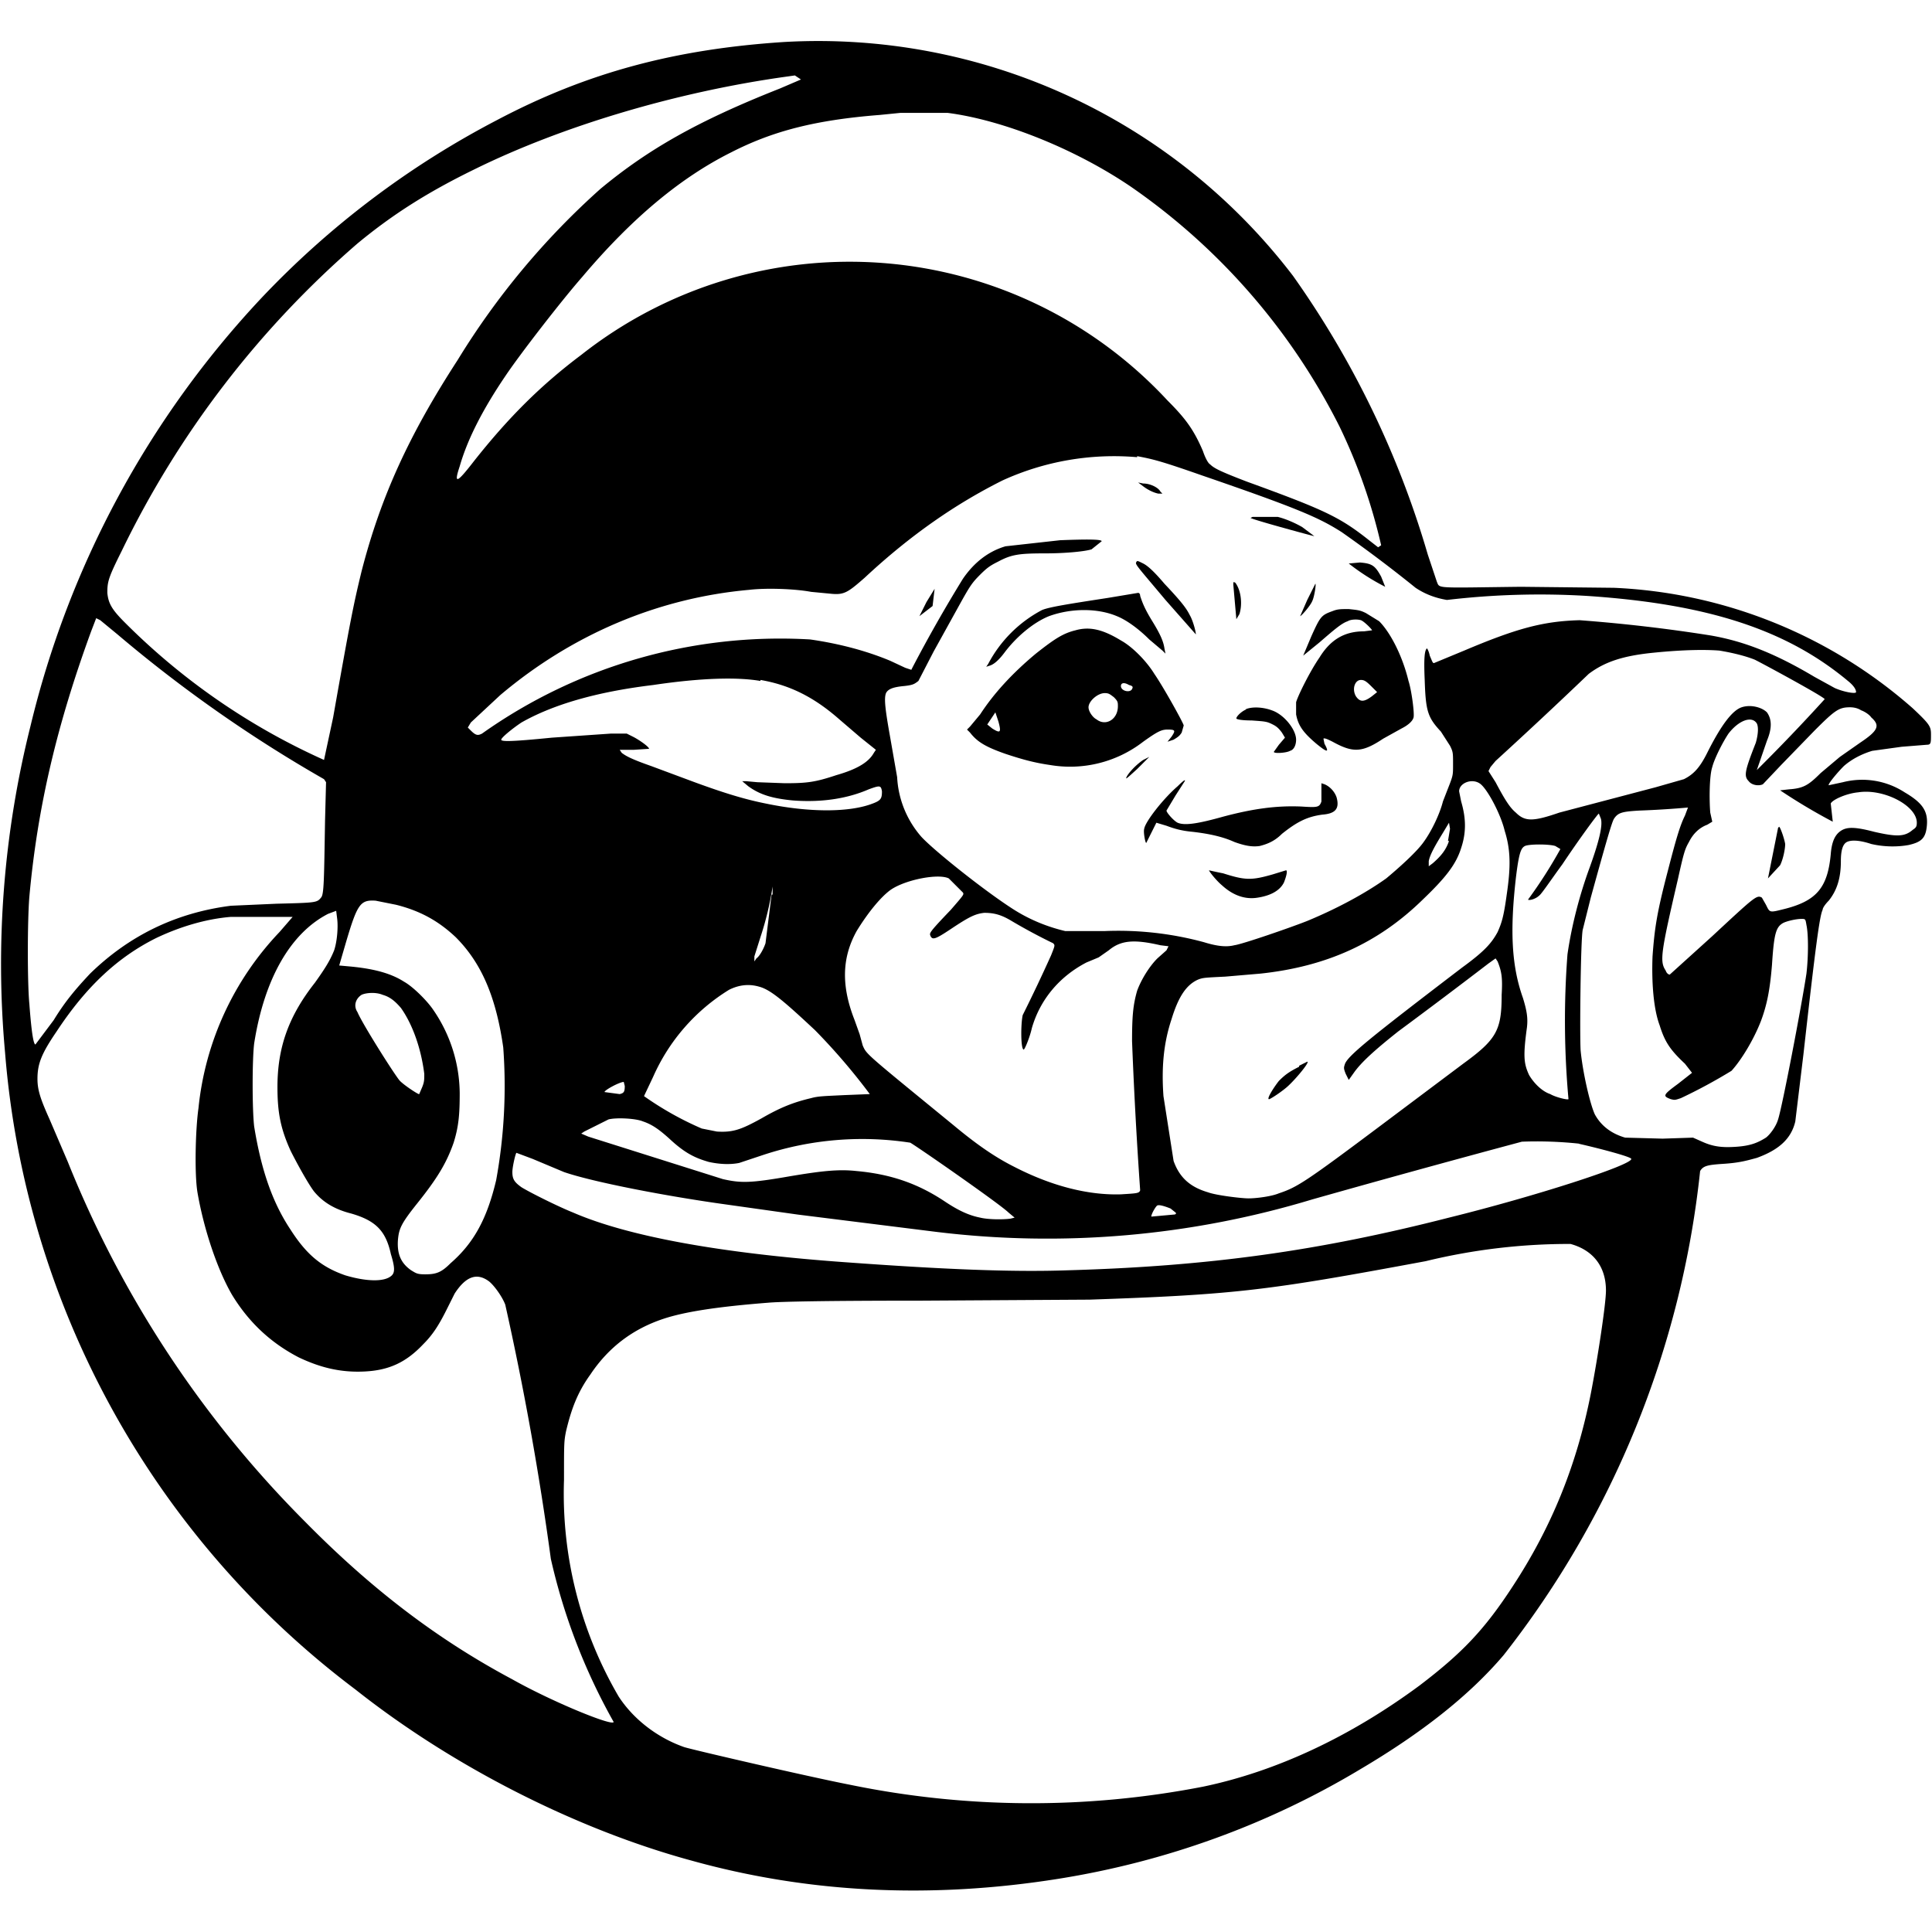 <?xml version="1.0" standalone="no"?>
<!DOCTYPE svg PUBLIC "-//W3C//DTD SVG 20010904//EN"
 "http://www.w3.org/TR/2001/REC-SVG-20010904/DTD/svg10.dtd">

<svg xmlns="http://www.w3.org/2000/svg" width='100' height='100' version="1.0" viewBox="0 0 1908 1827">
  <path d="M774 1C667 8 580 31 491 78a879 879 0 0 0-233 176A937 937 0 0 0 30 677 965 965 0 0 0 5 999a874 874 0 0 0 346 629c96 76 218 138 332 169 115 32 236 38 362 18 107-17 208-54 298-108 61-36 108-73 142-113a933 933 0 0 0 194-478c3-5 7-6 21-7 17-1 24-3 35-6 22-8 34-19 38-36l8-66c12-107 16-137 19-143 0-2 3-6 6-9 8-10 12-22 12-39 0-11 2-17 6-19s12-2 24 2c13 3 26 3 37 1 13-3 17-7 18-20 1-14-5-22-22-32a77 77 0 0 0-61-10l-14 3c-1-1 8-12 15-19 8-7 18-12 28-15l29-4 25-2c4 0 4-2 4-10s-1-10-18-26a478 478 0 0 0-295-119l-92-1c-85 1-80 2-83-5l-9-27a921 921 0 0 0-133-275A590 590 0 0 0 774 1zm14 35 3 2-21 9c-81 32-130 60-177 99a754 754 0 0 0-141 169c-48 74-76 135-95 209-8 33-11 48-28 144l-9 42a658 658 0 0 1-197-136c-13-13-16-19-17-29 0-11 1-15 14-41a947 947 0 0 1 233-304c35-29 70-51 115-73 87-43 201-77 310-92l7-1 3 2zm148 35c54 7 125 35 181 73a634 634 0 0 1 206 237 551 551 0 0 1 41 117l-3 2-9-7c-29-23-44-30-121-58-26-10-32-13-36-17-2-1-5-7-7-13-9-21-17-32-35-50a428 428 0 0 0-579-45c-40 30-72 62-106 105-17 22-20 23-14 5 8-28 24-58 45-89 14-21 55-74 76-98 49-58 97-98 147-123 41-21 83-32 147-37l20-2h47zm187 339c16 3 24 5 64 19 96 33 116 42 138 56a1344 1344 0 0 1 73 55c9 6 19 10 31 12a780 780 0 0 1 138-4c121 8 198 34 258 84 5 4 8 8 8 11 0 2-12 0-21-4l-20-11c-37-22-68-35-103-41a1581 1581 0 0 0-129-15c-36 1-62 8-114 30l-29 12c-2 1-2 0-5-7-1-5-3-8-3-7-2 2-3 9-2 31 1 31 3 37 16 51l9 14c3 6 3 7 3 18 0 10 0 11-3 19l-7 18c-3 12-11 29-19 40-7 10-25 26-37 36-21 15-49 30-78 42-15 6-64 23-72 24-8 2-17 1-30-3a323 323 0 0 0-98-11h-39c-17-4-35-11-52-22-28-18-77-57-90-71a97 97 0 0 1-24-59l-7-40c-5-28-6-38-4-43 2-4 7-6 18-7 9-1 10-2 14-5l15-29 26-47c10-18 12-21 20-29 7-7 10-9 18-13 13-7 21-8 46-8 21 0 40-2 46-4l10-8c0-2-15-2-41-1l-54 6c-17 5-31 16-42 32a1420 1420 0 0 0-50 88l-1 2-6-2-15-7c-24-10-51-17-79-21a509 509 0 0 0-324 93c-4 2-6 2-11-3l-3-3 3-5 29-27c71-60 156-96 246-104 17-2 45-1 61 2l21 2c12 1 16-2 32-16 45-42 90-73 136-96a265 265 0 0 1 133-23zM116 586a1354 1354 0 0 0 204 143l2 3-1 38c-1 59-1 73-4 76-4 5-5 5-44 6l-45 2c-55 7-101 30-139 67-15 16-25 28-36 46l-18 24c-2 0-4-13-6-40-2-20-2-82 0-106 8-88 27-169 61-262l5-13 4 2 17 14zm1582 16c12 2 25 5 35 9 10 5 69 37 69 39a1852 1852 0 0 1-67 70l10-29c5-12 5-21 0-28-5-5-16-8-25-5s-20 17-34 45c-7 14-13 21-23 26l-28 8-95 25c-26 9-34 9-43 0-6-5-11-13-20-30l-7-11 2-4 5-6a5310 5310 0 0 0 92-86c16-12 34-18 65-21 30-3 51-3 64-2zm-947 29c29 5 53 17 78 39l21 18 15 12-2 3c-5 9-16 16-37 22-21 7-29 8-51 8l-27-1-11-1h-4l6 5c11 8 23 12 44 14 26 2 52-1 75-11 11-4 12-4 13 2 0 7-1 9-9 12-23 9-63 9-106 0-20-4-40-10-70-21l-43-16c-20-7-25-10-29-13l-2-3h14l15-1c0-2-10-9-16-12l-6-3h-16l-58 4c-40 4-50 4-50 2s11-11 20-17c30-17 72-30 130-37 47-7 83-8 106-4zm1087 30c3 1 8 4 10 7 9 8 7 13-11 25l-20 14-19 16c-12 12-17 15-31 16l-9 1a581 581 0 0 0 52 31l-1-9-1-9c2-4 16-10 27-11 25-4 58 13 58 30 0 4-1 5-4 7-8 7-16 7-38 2-19-5-27-5-33-1s-9 11-10 23c-3 33-14 46-45 54-16 4-15 4-19-4l-4-7c-5-3-7-1-49 38l-42 38c-1 0-3-1-4-4-6-9-5-17 12-90 6-27 7-30 11-37 4-8 10-14 18-17l5-3-2-9c-1-12-1-36 2-45 2-8 10-24 16-33 10-13 23-18 28-10 2 4 1 12-1 19-11 28-12 33-7 38 3 4 10 5 14 3l18-19 33-34c20-20 24-23 35-23 4 0 8 1 11 3zm-377 72c7 4 21 30 25 47 6 19 6 36 2 63-3 22-5 28-9 37-6 11-13 19-35 35-93 71-114 88-116 96-1 3-1 4 1 9l3 6 5-7c7-10 20-22 44-41a6586 6586 0 0 0 89-67l7-5 2 3c4 10 5 16 4 33 0 35-5 44-38 68l-80 60c-76 57-84 62-102 68-7 3-22 5-30 5-7 0-32-3-40-6-17-5-28-14-34-31l-10-64c-2-28 0-52 8-76 7-23 15-34 26-39 5-2 7-2 27-3l35-3c65-7 116-30 160-73 23-22 33-35 38-51 5-15 5-29 0-46l-2-10c0-8 12-13 20-8zm206 24-3 8c-5 10-9 24-17 55-11 42-13 57-15 84-1 26 1 52 7 68 5 16 10 24 25 38l7 9-14 11c-15 11-15 12-7 15 4 1 4 1 10-1a523 523 0 0 0 50-27c10-11 22-31 29-49 6-16 9-31 11-56 2-31 4-37 11-41 4-2 13-4 18-4 4 0 4 0 5 6 2 9 2 31 0 48-5 33-24 132-28 144-2 7-8 15-12 18-8 5-15 8-29 9s-23 0-34-5l-9-4-30 1-37-1c-14-4-24-12-30-23-5-11-12-42-14-63-1-15 0-108 2-119l8-32c16-58 21-75 23-78 4-6 8-7 25-8a912 912 0 0 0 48-3zm-86 11c2 7-2 23-11 48-10 27-18 58-22 86a862 862 0 0 0 1 143c-1 1-13-2-18-5-9-3-17-12-21-19-5-11-6-18-2-47 1-9 0-16-4-29-11-31-13-65-7-118 3-25 5-30 9-32s24-2 30 0l5 3a463 463 0 0 1-32 50c2 1 8-1 11-4 2-1 12-16 23-31 16-24 35-50 36-50l2 5zm-150 22c-3 9-8 15-16 22l-4 3v-5c1-6 6-15 14-28l6-10 1 6-2 12zm-494 37 14 14c1 2 1 2-12 17-23 24-21 23-20 26 2 4 5 3 20-7 18-12 24-15 33-16 10 0 17 2 27 8a558 558 0 0 0 41 22c2 2 2 2-2 12a1643 1643 0 0 1-28 59c-2 9-2 34 1 34 1 0 6-12 8-21 8-28 27-51 54-65l12-5 10-7c12-10 25-11 51-5l8 1-2 4-9 8c-8 8-16 21-20 32-4 14-5 25-5 50a4717 4717 0 0 0 8 147c-1 3-3 3-19 4-32 1-68-8-105-27-18-9-36-21-60-41-88-72-86-70-90-79l-3-11-5-14c-13-33-13-61 2-88 11-18 24-34 34-41 15-10 47-16 57-11zm-175 16-6 48c-2 6-6 13-9 15l-2 3v-5l6-19a302 302 0 0 0 12-50v8zm-371 10c24 6 42 16 59 32 26 26 40 60 47 109a519 519 0 0 1-7 131c-9 38-22 62-45 82-9 9-14 11-25 11-8 0-9-1-14-4-10-7-14-16-13-30 1-11 3-16 19-36 20-25 29-40 36-60 5-16 6-28 6-49a147 147 0 0 0-26-82c-6-9-20-23-29-28-14-9-32-13-53-15l-11-1 7-24c11-37 14-41 29-40l20 4zm-58 14c1 8 0 22-3 31-4 10-9 18-19 32-26 33-37 64-37 103 0 25 3 41 13 63 6 12 17 32 23 40 9 11 21 18 37 22 24 7 34 17 39 40 4 13 4 18 1 21-7 7-26 6-46 0-23-8-38-20-54-45-18-27-29-59-36-102-2-17-2-66 0-82 10-64 36-109 73-128l8-3 1 8zm-44-2-13 15a295 295 0 0 0-80 174c-3 21-4 65-1 83 6 35 19 75 34 101 17 28 39 48 66 62 21 10 41 15 64 14 25-1 42-9 59-27 9-9 15-18 23-34l8-16c11-17 22-21 34-12 5 4 13 15 16 23a2990 2990 0 0 1 45 251 595 595 0 0 0 62 161c0 5-61-20-100-42-75-40-140-90-205-156a1063 1063 0 0 1-234-355l-18-42c-9-20-12-29-12-40 0-15 4-25 19-47 29-44 60-73 98-92 23-11 49-19 74-21h61zm461 69c11 3 24 14 55 43a614 614 0 0 1 54 63l-25 1c-20 1-26 1-33 3-17 4-30 9-49 20-20 11-28 14-44 13l-15-3a314 314 0 0 1-57-32l9-19a192 192 0 0 1 75-86c10-5 20-6 30-3zm-372 8c7 2 12 6 18 13 12 17 20 41 23 65 0 6 0 8-2 13l-3 7c0 1-14-8-19-13-4-4-37-56-42-68-4-6-2-13 4-17 4-2 14-3 21 0zm239 90c0 6-1 7-5 8l-15-2c0-2 15-10 19-10l1 4zm18 35c9 3 16 8 26 17 15 14 25 19 39 23 9 2 20 3 30 1l24-8a312 312 0 0 1 145-12c10 6 89 61 97 69l6 5-4 1c-7 1-22 1-30-1-10-2-20-6-35-16-27-18-54-27-87-30-18-2-35 0-65 5-40 7-49 7-67 3l-133-42-7-3 3-2 24-12c8-2 27-1 34 2zm924 22c22 5 52 13 52 15 1 6-95 37-180 58-129 33-237 48-376 52-56 2-125-1-221-8-125-9-215-26-268-49-15-6-43-20-51-25-7-5-9-8-9-15 0-5 3-18 4-19l16 6 31 13c29 10 102 24 160 32l71 10 136 17a904 904 0 0 0 372-32 15667 15667 0 0 1 207-57 395 395 0 0 1 57 2zm-403 64 5 4c1 1 0 2-2 2l-22 2c0-3 5-11 6-11 2-1 8 1 13 3zm395 35c22 6 35 22 35 46 0 13-8 66-15 102-14 71-39 132-77 190-28 43-50 66-92 98-69 51-142 85-214 100a888 888 0 0 1-349-2c-41-8-153-34-163-37-26-9-50-27-65-50a397 397 0 0 1-54-214c0-36 0-38 2-48 5-21 11-38 24-56 18-27 42-45 72-55 21-7 53-12 104-16 11-1 54-2 151-2l166-1c145-5 176-9 332-38a598 598 0 0 1 143-17z"/>
  <path d="M1128 439c5 4 11 7 16 8h4l-2-2c-2-4-10-8-17-8l-5-1 4 3zM1237 470l-2 1c3 2 62 18 63 18l-12-9c-7-4-16-8-24-10h-26zM1122 515c-1 2 3 6 29 37l30 34c0-3-3-14-6-19-3-6-7-12-25-31-11-13-17-18-21-20-6-3-6-3-7-1zM1332 516a216 216 0 0 0 36 23l-4-10c-6-11-9-13-21-14l-11 1zM1218 537l3 34 3-5c3-9 2-23-4-31-2-1-2-1-2 2zM1291 552l-7 16c1 0 10-10 12-15 2-4 4-17 3-17l-8 16zM915 554l-7 14 13-10 2-17-8 13zM1094 550c-39 6-58 9-65 12a127 127 0 0 0-53 53l-2 3 3-1c4-1 9-5 15-13 12-16 29-30 44-36 22-8 48-8 67 0 10 4 22 13 32 23l13 11 3 3-1-5c-1-7-4-14-12-27s-10-19-12-25c0-2-1-3-2-3l-30 5zM1316 563c-11 4-12 5-21 25l-8 19 16-13c15-13 22-19 28-21 3-2 10-2 13-1s11 9 11 10l-8 1c-19 0-33 8-44 26-9 13-21 37-23 44v12c2 11 7 18 20 29 11 9 13 9 8 0l-1-5c1-1 5 1 9 3 20 11 29 11 50-3l18-10c6-3 11-7 12-11s-2-27-5-36c-6-25-18-48-29-59l-13-8c-6-3-8-3-17-4-8 0-11 0-16 2zm38 74 6 6-5 4c-8 6-12 6-16 0-4-7-1-16 5-16 3 0 5 1 10 6z"/>
  <path d="M1062 582c-12 3-20 8-39 23-24 20-42 40-55 60l-10 12-3 3 3 3c7 9 15 14 35 21 18 6 30 9 44 11a118 118 0 0 0 92-23c14-10 18-12 24-12 8 0 8 1 4 7l-4 5 6-2c5-3 6-4 8-7l2-7c0-2-20-38-29-51-8-13-22-27-33-33-18-11-31-14-45-10zm53 54c4 1 4 2 3 4-2 4-11 2-11-3 0-3 3-4 8-1zm-15 12c4 4 4 5 4 9 0 13-12 20-21 13-4-2-8-8-8-12 0-6 9-14 16-14 4 0 5 1 9 4zm-114 24c3 11 2 12-6 7l-5-4 8-12 3 9zM1231 660c-5 2-10 7-10 9 0 1 6 2 15 2 14 1 15 1 21 4 4 2 6 4 9 8l3 5-6 7-5 7c0 2 13 1 16-1 4-1 6-6 6-11 0-10-12-25-24-29-8-3-19-4-26-1zM1129 710c-6 4-13 11-16 16-2 4-1 3 10-7l12-12-6 3zM1163 736c-14 12-32 35-33 42-1 3 1 14 2 14l5-10 5-10 10 3c8 3 15 5 26 6 17 2 30 5 41 10 11 4 18 5 25 4 8-2 15-5 22-12 15-12 25-17 40-19 13-1 17-6 14-17-2-6-7-11-12-13l-3-1v18c-2 6-4 6-20 5-24-1-47 2-77 10-25 7-38 9-45 6-4-2-11-10-11-12l9-15 9-14c1-2-1-1-7 5zM1194 819c0 1 7 10 13 15 11 10 23 14 35 12 13-2 22-7 26-15 2-5 4-12 2-12l-13 4c-21 6-27 6-49-1a445 445 0 0 1-14-3zM1756 777l-10 50 12-13c3-6 5-16 5-21-1-6-5-17-6-17l-1 1zM1283 1013c-10 5-14 8-20 14-4 5-12 17-10 18 0 1 11-6 18-12 8-7 23-25 20-25l-8 4z"/>
</svg>